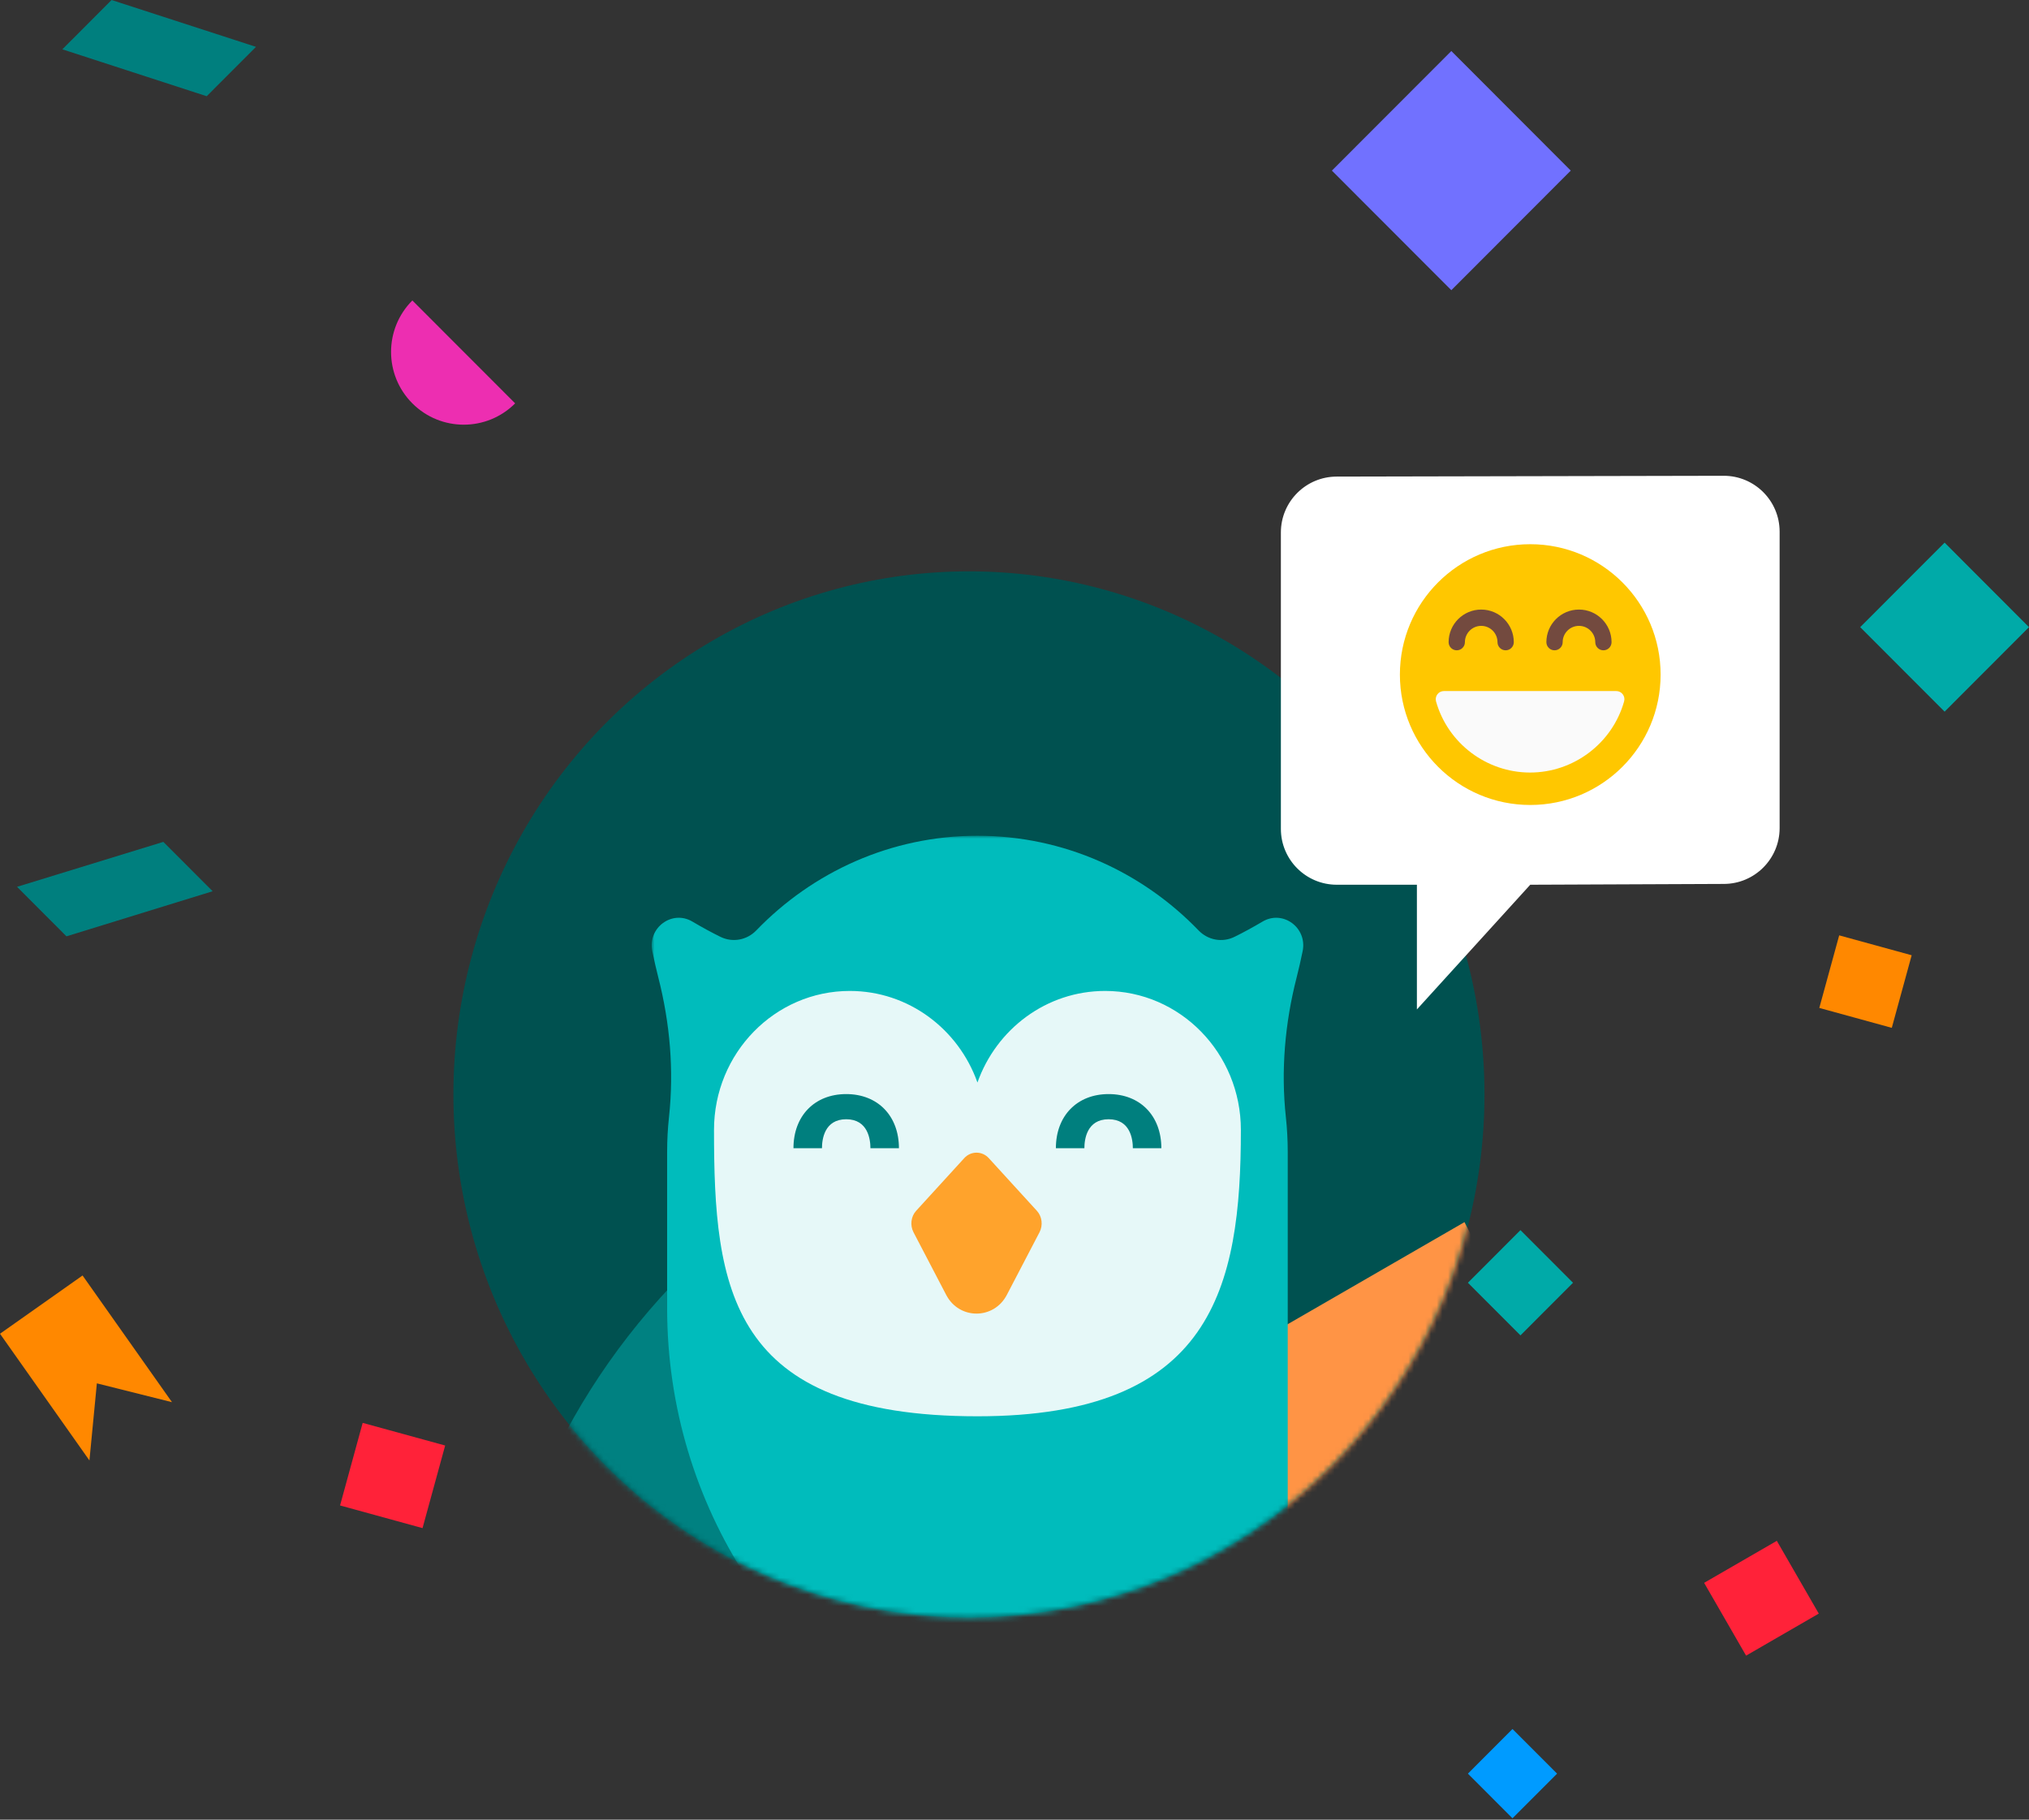 <?xml version="1.0" encoding="UTF-8"?>
<svg width="358px" height="321px" viewBox="0 0 358 321" version="1.1" xmlns="http://www.w3.org/2000/svg" xmlns:xlink="http://www.w3.org/1999/xlink">
    <rect x="0" y="0" width="358" height="321" fill="#333333" stroke="none"/>
    <!-- Generator: Sketch 52.5 (67469) - http://www.bohemiancoding.com/sketch -->
    <title>Group 54</title>
    <desc>Created with Sketch.</desc>
    <defs>
        <ellipse id="path-1" cx="90.962" cy="92.268" rx="90.962" ry="92.268"></ellipse>
        <polygon id="path-3" points="0 0 128.946 0 128.946 171.355 0 171.355"></polygon>
    </defs>
    <g id="investment-journey" stroke="none" stroke-width="1" fill="none" fill-rule="evenodd">
        <g id="Group-54">
            <g id="Group-Copy">
                <polygon id="Fill-2" fill="#009BFF" points="259 312.876 266.865 320.752 274.736 312.876 266.865 305"></polygon>
                <polygon id="Fill-5" fill="#00AAA8" points="328.215 110.631 343.109 125.539 358 110.631 343.109 95.723"></polygon>
                <polygon id="Fill-7" fill="#FF2239" points="313.505 271.807 300.678 279.22 308.082 292.06 320.909 284.646"></polygon>
                <polygon id="Fill-8" fill="#7171FF" points="256.076 9 235 30.096 256.076 51.193 277.149 30.096"></polygon>
                <polygon id="Fill-11" fill="#FF8800" points="324.51 165 321 177.802 333.79 181.315 337.298 168.51"></polygon>
                <polygon id="Fill-12" fill="#FF2239" points="60 265.568 74.553 269.565 78.545 254.994 63.99 251"></polygon>
                <polygon id="Fill-13" fill="#00AAA8" points="268.273 217 259 226.283 268.273 235.565 277.545 226.283"></polygon>
                <polygon id="Fill-14" fill="#FF8800" points="17.09 244.028 15.78 257.629 0 235.277 14.567 225 30.347 247.35"></polygon>
                <g id="Group-39" transform="translate(3, 0)">
                    <path d="M69.756,71.155 C64.747,66.143 64.749,58.012 69.756,53 L87.895,71.155 C82.886,76.17 74.766,76.17 69.756,71.155" id="Fill-15" fill="#ED2EB1"></path>
                    <polygon id="Fill-31" fill="#007F7E" points="8.728 165.173 34.519 157.218 25.816 148.509 0.005 156.438"></polygon>
                    <polygon id="Fill-33" fill="#007F7E" transform="translate(25.083, 8.487) scale(1, -1) translate(-25.083, -8.487) " points="16.689 16.974 42.166 8.708 33.47 0 8 8.273"></polygon>
                </g>
            </g>
            <g id="Group-15-Copy" transform="translate(80, 83)">
                <g id="Group-5" transform="translate(0, 17)">
                    <g id="Group-12">
                        <g id="Group-2">
                            <g id="Group-14">
                                <g>
                                    <g id="Group-4">
                                        <g id="Group-9" transform="translate(0, 0.789)">
                                            <mask id="mask-2" fill="white">
                                                <use xlink:href="#path-1"></use>
                                            </mask>
                                            <use id="Mask" fill="#005150" xlink:href="#path-1"></use>
                                            <g mask="url(#mask-2)" id="Group-8">
                                                <g transform="translate(-41.982, 46.641)">
                                                    <g>
                                                        <path d="M7.048,142.965 L233.851,142.965 C232.034,206.001 181.958,256.526 120.45,256.526 C58.942,256.526 8.866,206.001 7.048,142.965 Z" id="Combined-Shape-Copy-2" fill="#008181" transform="translate(120.45, 199.745) rotate(-315) translate(-120.45, -199.745) "></path>
                                                        <g id="Group-7" transform="translate(76.968, 0)">
                                                            <g id="Group-6">
                                                                <path d="M60.996,90.24 L162.911,90.24 C162.125,118.376 139.611,140.937 111.953,140.937 C84.295,140.937 61.781,118.376 60.996,90.24 Z" id="Combined-Shape-Copy" fill="#FF9445" transform="translate(111.953, 115.589) rotate(-30) translate(-111.953, -115.589) "></path>
                                                                <g id="Group">
                                                                    <g id="Group-3">
                                                                        <mask id="mask-4" fill="white">
                                                                            <use xlink:href="#path-3"></use>
                                                                        </mask>
                                                                        <g id="Clip-2"></g>
                                                                        <path d="M112.224,162.23 L112.224,55.742 C112.224,53.685 112.112,51.653 111.896,49.654 C111.005,41.395 111.728,33.067 113.786,25.028 C114.169,23.531 114.521,21.979 114.852,20.369 C115.707,16.229 111.375,13.017 107.781,15.14 C106.169,16.094 104.493,17.016 102.818,17.839 C100.687,18.885 98.159,18.424 96.501,16.705 C86.563,6.404 72.742,0 57.475,0 C42.207,0 28.389,6.403 18.45,16.701 C16.794,18.419 14.263,18.88 12.132,17.833 C10.462,17.013 8.79,16.092 7.181,15.14 C3.587,13.017 -0.744,16.228 0.109,20.368 C0.439,21.967 0.788,23.508 1.167,24.995 C3.222,33.034 3.95,41.36 3.054,49.617 C2.836,51.629 2.724,53.672 2.724,55.742 L2.724,83.338 C2.724,118.414 23.345,148.662 52.883,162.23 L13.612,162.23 L128.946,162.23 L112.224,162.23 Z" id="Fill-1" fill="#00BCBC" mask="url(#mask-4)"></path>
                                                                    </g>
                                                                    <path d="M80.002,27.376 C69.64,27.376 60.815,34.109 57.476,43.531 C54.137,34.109 45.313,27.376 34.952,27.376 C21.721,27.376 10.995,38.351 10.995,51.888 C10.995,79.789 13.627,102.408 57.476,102.408 C98.891,102.408 103.957,79.789 103.957,51.888 C103.957,38.351 93.231,27.376 80.002,27.376" id="Fill-4" fill="#FFFFFF" opacity="0.901"></path>
                                                                </g>
                                                            </g>
                                                        </g>
                                                    </g>
                                                </g>
                                            </g>
                                        </g>
                                    </g>
                                    <path d="M97.643,128.431 L103.413,117.378 C104.057,116.144 103.867,114.593 102.95,113.592 L94.458,104.295 C93.286,103.013 91.308,103.013 90.137,104.295 L81.644,113.592 C80.727,114.593 80.537,116.144 81.181,117.378 L86.951,128.431 C89.243,132.821 95.351,132.821 97.643,128.431" id="Fill-10" fill="#FFA32C"></path>
                                </g>
                            </g>
                        </g>
                    </g>
                    <g id="Group-13" transform="translate(60, 93)" fill="#007F7E">
                        <path d="M64.911,9.549 L59.882,9.549 C59.882,8.014 59.466,4.441 55.607,4.441 C51.748,4.441 51.331,8.014 51.331,9.549 L46.302,9.549 C46.302,3.837 50.041,0 55.607,0 C61.173,0 64.911,3.837 64.911,9.549" id="Fill-7"></path>
                        <path d="M18.61,9.549 L13.58,9.549 C13.58,8.014 13.164,4.441 9.305,4.441 C5.446,4.441 5.029,8.014 5.029,9.549 L0,9.549 C0,3.837 3.74,0 9.305,0 C14.871,0 18.61,3.837 18.61,9.549" id="Fill-7-Copy"></path>
                    </g>
                </g>
                <g id="chat" transform="translate(146, 0)" fill="#FFFFFF" fill-rule="nonzero">
                    <path d="M88,10.788 L88,63.07 C88,68.514 83.586,72.928 78.142,72.928 L44,73.07 L24,95.07 L24,73.07 L9.858,73.07 C4.414,73.07 0,68.656 0,63.212 L0,10.93 C0,5.486 4.414,1.072 9.858,1.072 L78.14,0.93 C83.586,0.93 88,5.344 88,10.788 Z" id="Shape"></path>
                </g>
                <g id="smiling" transform="translate(167, 13)" fill-rule="nonzero">
                    <circle id="Oval" fill="#FFC700" cx="23" cy="23" r="23"></circle>
                    <g id="Group" transform="translate(8.535, 11.5)" fill="#734A3F">
                        <path d="M27.374,7.216 C26.58,7.216 25.936,6.572 25.936,5.779 C25.936,4.195 24.648,2.904 23.061,2.904 C21.474,2.904 20.186,4.195 20.186,5.779 C20.186,6.572 19.542,7.216 18.749,7.216 C17.955,7.216 17.311,6.572 17.311,5.779 C17.311,2.608 19.89,0.029 23.061,0.029 C26.232,0.029 28.811,2.608 28.811,5.779 C28.811,6.575 28.167,7.216 27.374,7.216 Z" id="Shape"></path>
                        <path d="M10.124,7.216 C9.33,7.216 8.686,6.572 8.686,5.779 C8.686,4.195 7.395,2.904 5.811,2.904 C4.227,2.904 2.936,4.195 2.936,5.779 C2.936,6.572 2.292,7.216 1.499,7.216 C0.705,7.216 0.061,6.572 0.061,5.779 C0.061,2.608 2.64,0.029 5.811,0.029 C8.982,0.029 11.561,2.608 11.561,5.779 C11.561,6.575 10.917,7.216 10.124,7.216 Z" id="Shape"></path>
                    </g>
                    <path d="M39.324,26.476 C39.051,26.116 38.629,25.904 38.18,25.904 L7.763,25.904 C7.311,25.904 6.888,26.114 6.618,26.473 C6.342,26.835 6.256,27.298 6.377,27.732 C8.455,35.118 15.281,40.279 22.968,40.279 C30.656,40.279 37.481,35.118 39.56,27.732 C39.684,27.298 39.597,26.835 39.324,26.476 Z" id="Shape" fill="#FAFAFA"></path>
                </g>
            </g>
        </g>
    </g>
</svg>